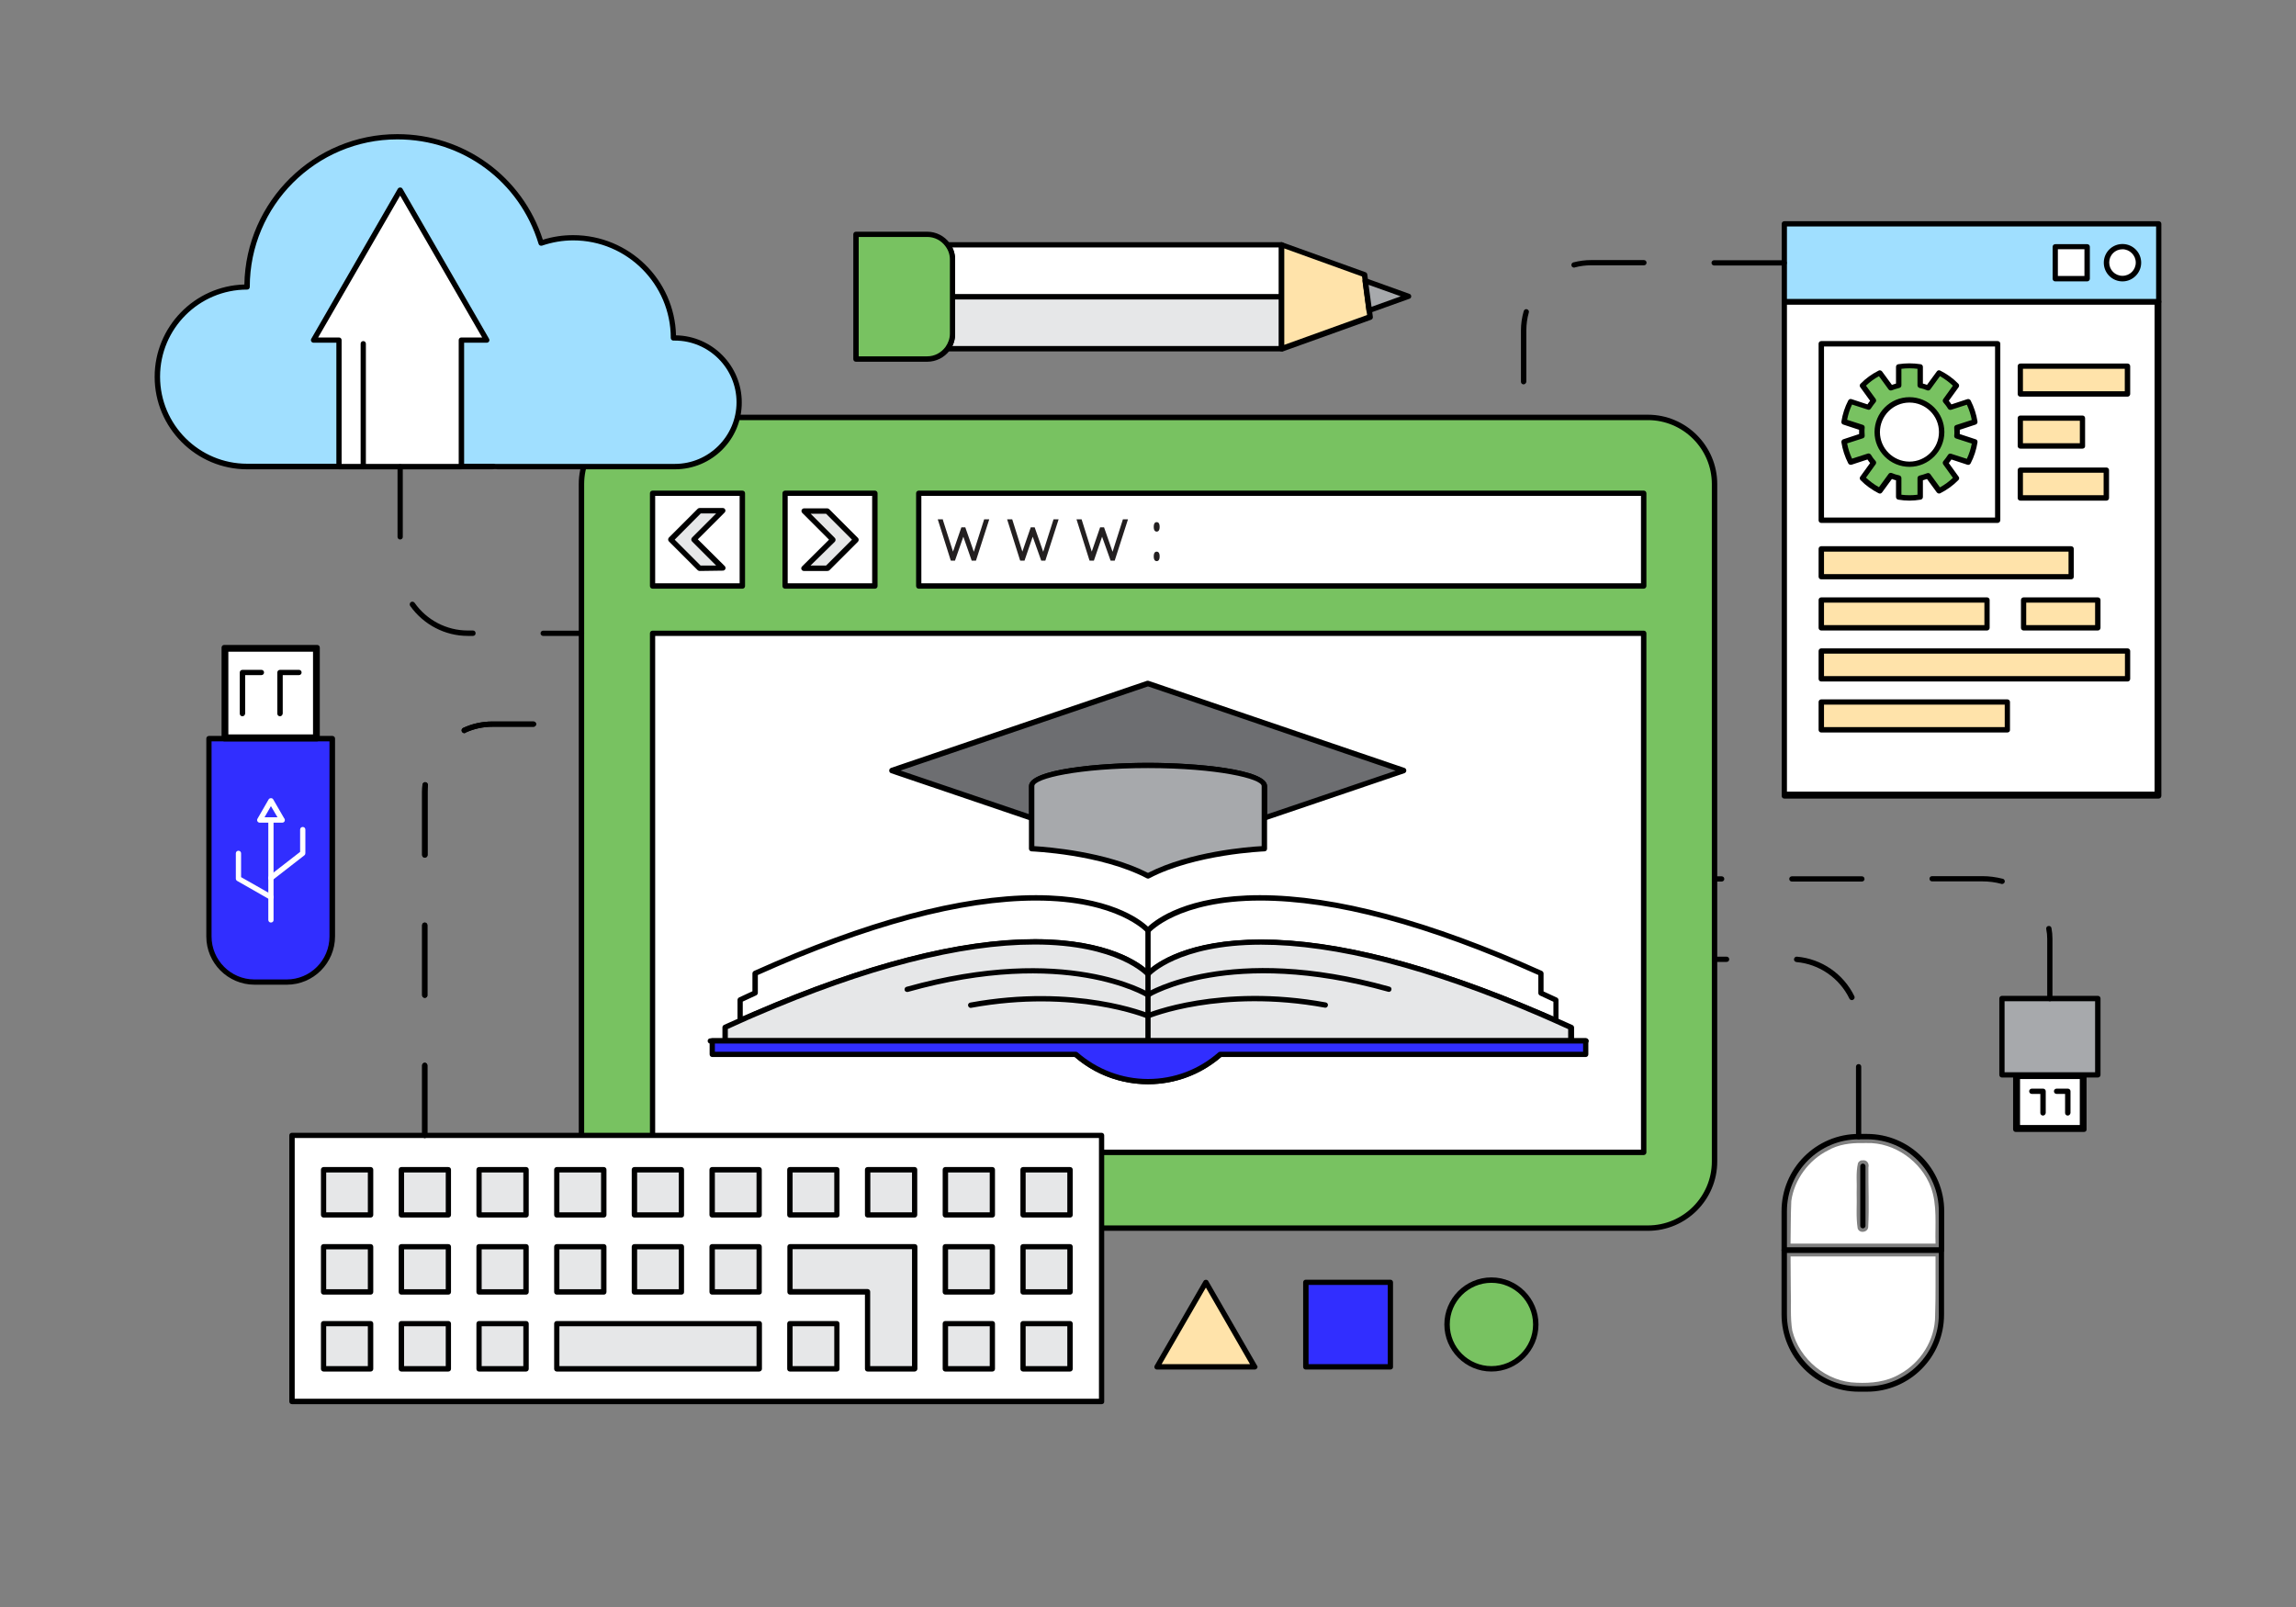 <?xml version="1.0" encoding="UTF-8" standalone="no"?>
<svg
   xmlns:dc="http://purl.org/dc/elements/1.1/"
   xmlns:cc="http://creativecommons.org/ns#"
   xmlns:rdf="http://www.w3.org/1999/02/22-rdf-syntax-ns#"
   xmlns:svg="http://www.w3.org/2000/svg"
   xmlns="http://www.w3.org/2000/svg"
   xmlns:sodipodi="http://sodipodi.sourceforge.net/DTD/sodipodi-0.dtd"
   xmlns:inkscape="http://www.inkscape.org/namespaces/inkscape"
   version="1.1"
   id="Layer_1"
   x="0px"
   y="0px"
   width="1400px"
   height="980px"
   viewBox="0 0 1400 980"
   enable-background="new 0 0 1400 980"
   xml:space="preserve"
   sodipodi:docname="innovation.svg"
   inkscape:version="1.0.1 (0767f8302a, 2020-10-17)"><rect x="0" y="0" width="1400" height="980" fill="#808080" stroke="none"/><defs
   id="defs1943">
	
	
	
	
	
	
	
	
	
	
	
	
	
	
	
	
	
	
	
	
	
	
	
	
	
	
	
	
	
	
	
	
	
	
	
	
	
	
	
	
	
	
	
	
	
	
	
	
	
	
	
	
	
	
	
	
	
	
	
	
	
	
	
	
	
	
	
	
	
	
	
	

		
		
	
		
		
		
		
		
	
			
			
		
		
		
	
		
		
	
		
		
	
		
		
	
		
		
	
		
		
	
		
		
	
			
			
		
		
	
		
		
		
		
	
			
		
		
		
	
			
		</defs><sodipodi:namedview
   pagecolor="#ffffff"
   bordercolor="#666666"
   borderopacity="1"
   objecttolerance="10"
   gridtolerance="10"
   guidetolerance="10"
   inkscape:pageopacity="0"
   inkscape:pageshadow="2"
   inkscape:window-width="1200"
   inkscape:window-height="1788"
   id="namedview1941"
   showgrid="false"
   inkscape:zoom="2.2249041"
   inkscape:cx="1118.2721"
   inkscape:cy="597.79581"
   inkscape:window-x="0"
   inkscape:window-y="27"
   inkscape:window-maximized="1"
   inkscape:current-layer="Layer_1"
   inkscape:document-rotation="0" />
<rect
   style="fill:#ffffff;fill-opacity:1;stroke:#000000;stroke-width:1.867"
   id="rect1201"
   width="226.8"
   height="299.7"
   x="1087.9"
   y="184" /><rect
   style="fill:#ffffff;fill-opacity:1;stroke:#000000;stroke-width:1.867"
   id="rect1199"
   width="38.3"
   height="29.9"
   x="1230.8"
   y="657.1" /><rect
   style="fill:#ffffff;fill-opacity:1;stroke:#000000;stroke-width:1.867"
   id="rect1187"
   width="53.5"
   height="52.3"
   x="138.3"
   y="396.5" /><path
   fill="#ffa99a"
   d="m 1045.4,708.3 c 0,22.4 -18.2,40.6 -40.6,40.6 H 395.2 c -22.4,0 -40.6,-18.2 -40.6,-40.6 V 295.2 c 0,-22.4 18.2,-40.6 40.6,-40.6 h 609.6 c 22.4,0 40.6,18.2 40.6,40.6 z"
   id="path1414"
   style="fill:#78c261;fill-opacity:1" /><path
   d="M 1004.8,750.6 H 395.2 c -23.3,0 -42.3,-19 -42.3,-42.3 V 295.2 c 0,-23.3 19,-42.3 42.3,-42.3 h 609.6 c 23.3,0 42.3,19 42.3,42.3 v 413.1 c 0,23.4 -19,42.3 -42.3,42.3 z M 395.2,256.2 c -21.5,0 -39,17.5 -39,39 v 413.1 c 0,21.5 17.5,39 39,39 h 609.6 c 21.5,0 39,-17.5 39,-39 V 295.2 c 0,-21.5 -17.5,-39 -39,-39 z"
   id="path1416" /><g
   id="g1424">
		<rect
   x="560.2"
   y="300.8"
   fill="#ffffff"
   width="442.1"
   height="56.6"
   id="rect1420" />
		<path
   d="m 1002.2,359 h -442 c -0.9,0 -1.6,-0.7 -1.6,-1.6 v -56.6 c 0,-0.9 0.7,-1.6 1.6,-1.6 h 442.1 c 0.9,0 1.6,0.7 1.6,1.6 v 56.6 c 0,0.9 -0.8,1.6 -1.7,1.6 z m -440.4,-3.3 h 438.8 V 302.4 H 561.8 Z"
   id="path1422" />
	</g><g
   id="g1436">
		<polygon
   fill="#231f20"
   points="586.2,321.6 581.1,336.4 575,317.3 574.9,316.7 571.8,316.7 579.6,341.4 579.8,341.9 582.3,341.9 587.4,327.3 592.5,341.9 595.1,341.9 603.2,316.7 600.1,316.7 593.8,336.5 588.6,321.6 "
   id="polygon1426" />
		<polygon
   fill="#231f20"
   points="628.5,321.6 623.4,336.4 617.4,317.3 617.2,316.7 614.1,316.7 621.9,341.4 622.1,341.9 624.7,341.9 629.7,327.3 634.9,341.9 637.4,341.9 645.5,316.7 642.4,316.7 636.1,336.5 630.9,321.6 "
   id="polygon1428" />
		<polygon
   fill="#231f20"
   points="670.8,321.6 665.7,336.4 659.7,317.3 659.5,316.7 656.4,316.7 664.2,341.4 664.4,341.9 667,341.9 672,327.3 677.2,341.9 679.7,341.9 687.8,316.7 684.7,316.7 678.4,336.5 673.2,321.6 "
   id="polygon1430" />
		<path
   fill="#231f20"
   d="m 705.3,336.4 c -0.8,0 -1.8,0.5 -1.8,2.9 0,2.4 1,2.9 1.8,2.9 0.8,0 1.8,-0.5 1.8,-2.9 0,-2.4 -1,-2.9 -1.8,-2.9 z"
   id="path1432" />
		<path
   fill="#231f20"
   d="m 705.3,324.2 c 0.8,0 1.8,-0.5 1.8,-2.9 0,-2.4 -1,-2.9 -1.8,-2.9 -0.8,0 -1.8,0.5 -1.8,2.9 0,2.4 1,2.9 1.8,2.9 z"
   id="path1434" />
	</g><g
   id="g1442">
		<rect
   x="397.9"
   y="386.2"
   fill="#ffffff"
   width="604.4"
   height="316.6"
   id="rect1438" />
		<path
   d="M 1002.2,704.4 H 397.9 c -0.9,0 -1.6,-0.7 -1.6,-1.6 V 386.2 c 0,-0.9 0.7,-1.6 1.6,-1.6 h 604.4 c 0.9,0 1.6,0.7 1.6,1.6 v 316.6 c 0,0.9 -0.8,1.6 -1.7,1.6 z m -602.7,-3.3 h 601.1 V 387.8 H 399.5 Z"
   id="path1440" />
	</g><g
   id="g1448">
		<rect
   x="178"
   y="692.4"
   fill="#ffffff"
   width="493.7"
   height="162.3"
   id="rect1444" />
		<path
   d="M 671.7,856.3 H 178 c -0.9,0 -1.6,-0.7 -1.6,-1.6 V 692.4 c 0,-0.9 0.7,-1.6 1.6,-1.6 h 493.7 c 0.9,0 1.6,0.7 1.6,1.6 v 162.3 c 0.1,0.9 -0.6,1.6 -1.6,1.6 z M 179.7,853 H 670.1 V 694 H 179.7 Z"
   id="path1446" />
	</g><g
   id="g1454">
		<rect
   x="197.3"
   y="713.3"
   fill="#e6e7e8"
   width="28.7"
   height="27.6"
   id="rect1450" />
		<path
   d="m 226,742.5 h -28.7 c -0.9,0 -1.6,-0.7 -1.6,-1.6 v -27.6 c 0,-0.9 0.7,-1.6 1.6,-1.6 H 226 c 0.9,0 1.6,0.7 1.6,1.6 v 27.6 c 0,0.9 -0.7,1.6 -1.6,1.6 z m -27.1,-3.2 h 25.4 V 715 h -25.4 z"
   id="path1452" />
	</g><g
   id="g1460">
		<rect
   x="244.7"
   y="713.3"
   fill="#e6e7e8"
   width="28.7"
   height="27.6"
   id="rect1456" />
		<path
   d="m 273.4,742.5 h -28.7 c -0.9,0 -1.6,-0.7 -1.6,-1.6 v -27.6 c 0,-0.9 0.7,-1.6 1.6,-1.6 h 28.7 c 0.9,0 1.6,0.7 1.6,1.6 v 27.6 c 0,0.9 -0.7,1.6 -1.6,1.6 z m -27,-3.2 h 25.4 V 715 h -25.4 z"
   id="path1458" />
	</g><g
   id="g1466">
		<rect
   x="292.1"
   y="713.3"
   fill="#e6e7e8"
   width="28.7"
   height="27.6"
   id="rect1462" />
		<path
   d="m 320.8,742.5 h -28.7 c -0.9,0 -1.6,-0.7 -1.6,-1.6 v -27.6 c 0,-0.9 0.7,-1.6 1.6,-1.6 h 28.7 c 0.9,0 1.6,0.7 1.6,1.6 v 27.6 c 0,0.9 -0.7,1.6 -1.6,1.6 z m -27.1,-3.2 h 25.4 V 715 h -25.4 z"
   id="path1464" />
	</g><g
   id="g1472">
		<rect
   x="339.5"
   y="713.3"
   fill="#e6e7e8"
   width="28.7"
   height="27.6"
   id="rect1468" />
		<path
   d="m 368.2,742.5 h -28.7 c -0.9,0 -1.6,-0.7 -1.6,-1.6 v -27.6 c 0,-0.9 0.7,-1.6 1.6,-1.6 h 28.7 c 0.9,0 1.6,0.7 1.6,1.6 v 27.6 c 0,0.9 -0.7,1.6 -1.6,1.6 z m -27.1,-3.2 h 25.4 V 715 h -25.4 z"
   id="path1470" />
	</g><g
   id="g1478">
		<rect
   x="386.9"
   y="713.3"
   fill="#e6e7e8"
   width="28.7"
   height="27.6"
   id="rect1474" />
		<path
   d="m 415.5,742.5 h -28.7 c -0.9,0 -1.6,-0.7 -1.6,-1.6 v -27.6 c 0,-0.9 0.7,-1.6 1.6,-1.6 h 28.7 c 0.9,0 1.6,0.7 1.6,1.6 v 27.6 c 0.1,0.9 -0.7,1.6 -1.6,1.6 z m -27,-3.2 h 25.4 V 715 h -25.4 z"
   id="path1476" />
	</g><g
   id="g1484">
		<rect
   x="434.3"
   y="713.3"
   fill="#e6e7e8"
   width="28.7"
   height="27.6"
   id="rect1480" />
		<path
   d="m 462.9,742.5 h -28.7 c -0.9,0 -1.6,-0.7 -1.6,-1.6 v -27.6 c 0,-0.9 0.7,-1.6 1.6,-1.6 h 28.7 c 0.9,0 1.6,0.7 1.6,1.6 v 27.6 c 0.1,0.9 -0.7,1.6 -1.6,1.6 z m -27,-3.2 h 25.4 V 715 h -25.4 z"
   id="path1482" />
	</g><g
   id="g1490">
		<rect
   x="481.6"
   y="713.3"
   fill="#e6e7e8"
   width="28.7"
   height="27.6"
   id="rect1486" />
		<path
   d="m 510.3,742.5 h -28.7 c -0.9,0 -1.6,-0.7 -1.6,-1.6 v -27.6 c 0,-0.9 0.7,-1.6 1.6,-1.6 h 28.7 c 0.9,0 1.6,0.7 1.6,1.6 v 27.6 c 0.1,0.9 -0.7,1.6 -1.6,1.6 z m -27,-3.2 h 25.4 V 715 h -25.4 z"
   id="path1488" />
	</g><g
   id="g1496">
		<rect
   x="529"
   y="713.3"
   fill="#e6e7e8"
   width="28.7"
   height="27.6"
   id="rect1492" />
		<path
   d="M 557.7,742.5 H 529 c -0.9,0 -1.6,-0.7 -1.6,-1.6 v -27.6 c 0,-0.9 0.7,-1.6 1.6,-1.6 h 28.7 c 0.9,0 1.6,0.7 1.6,1.6 v 27.6 c 0,0.9 -0.7,1.6 -1.6,1.6 z m -27,-3.2 h 25.4 V 715 h -25.4 z"
   id="path1494" />
	</g><g
   id="g1502">
		<rect
   x="576.4"
   y="713.3"
   fill="#e6e7e8"
   width="28.7"
   height="27.6"
   id="rect1498" />
		<path
   d="m 605.1,742.5 h -28.7 c -0.9,0 -1.6,-0.7 -1.6,-1.6 v -27.6 c 0,-0.9 0.7,-1.6 1.6,-1.6 h 28.7 c 0.9,0 1.6,0.7 1.6,1.6 v 27.6 c 0,0.9 -0.7,1.6 -1.6,1.6 z m -27,-3.2 h 25.4 V 715 h -25.4 z"
   id="path1500" />
	</g><g
   id="g1508">
		<rect
   x="623.8"
   y="713.3"
   fill="#e6e7e8"
   width="28.7"
   height="27.6"
   id="rect1504" />
		<path
   d="m 652.5,742.5 h -28.7 c -0.9,0 -1.6,-0.7 -1.6,-1.6 v -27.6 c 0,-0.9 0.7,-1.6 1.6,-1.6 h 28.7 c 0.9,0 1.6,0.7 1.6,1.6 v 27.6 c 0,0.9 -0.7,1.6 -1.6,1.6 z m -27.1,-3.2 h 25.4 V 715 h -25.4 z"
   id="path1506" />
	</g><g
   id="g1514">
		<rect
   x="197.3"
   y="760.2"
   fill="#e6e7e8"
   width="28.7"
   height="27.6"
   id="rect1510" />
		<path
   d="m 226,789.5 h -28.7 c -0.9,0 -1.6,-0.7 -1.6,-1.6 v -27.6 c 0,-0.9 0.7,-1.6 1.6,-1.6 H 226 c 0.9,0 1.6,0.7 1.6,1.6 v 27.6 c 0,0.9 -0.7,1.6 -1.6,1.6 z m -27.1,-3.3 h 25.4 v -24.3 h -25.4 z"
   id="path1512" />
	</g><g
   id="g1520">
		<rect
   x="244.7"
   y="760.2"
   fill="#e6e7e8"
   width="28.7"
   height="27.6"
   id="rect1516" />
		<path
   d="m 273.4,789.5 h -28.7 c -0.9,0 -1.6,-0.7 -1.6,-1.6 v -27.6 c 0,-0.9 0.7,-1.6 1.6,-1.6 h 28.7 c 0.9,0 1.6,0.7 1.6,1.6 v 27.6 c 0,0.9 -0.7,1.6 -1.6,1.6 z m -27,-3.3 h 25.4 v -24.3 h -25.4 z"
   id="path1518" />
	</g><g
   id="g1526">
		<rect
   x="292.1"
   y="760.2"
   fill="#e6e7e8"
   width="28.7"
   height="27.6"
   id="rect1522" />
		<path
   d="m 320.8,789.5 h -28.7 c -0.9,0 -1.6,-0.7 -1.6,-1.6 v -27.6 c 0,-0.9 0.7,-1.6 1.6,-1.6 h 28.7 c 0.9,0 1.6,0.7 1.6,1.6 v 27.6 c 0,0.9 -0.7,1.6 -1.6,1.6 z m -27.1,-3.3 h 25.4 v -24.3 h -25.4 z"
   id="path1524" />
	</g><g
   id="g1532">
		<rect
   x="339.5"
   y="760.2"
   fill="#e6e7e8"
   width="28.7"
   height="27.6"
   id="rect1528" />
		<path
   d="m 368.2,789.5 h -28.7 c -0.9,0 -1.6,-0.7 -1.6,-1.6 v -27.6 c 0,-0.9 0.7,-1.6 1.6,-1.6 h 28.7 c 0.9,0 1.6,0.7 1.6,1.6 v 27.6 c 0,0.9 -0.7,1.6 -1.6,1.6 z m -27.1,-3.3 h 25.4 v -24.3 h -25.4 z"
   id="path1530" />
	</g><g
   id="g1538">
		<rect
   x="386.9"
   y="760.2"
   fill="#e6e7e8"
   width="28.7"
   height="27.6"
   id="rect1534" />
		<path
   d="m 415.5,789.5 h -28.7 c -0.9,0 -1.6,-0.7 -1.6,-1.6 v -27.6 c 0,-0.9 0.7,-1.6 1.6,-1.6 h 28.7 c 0.9,0 1.6,0.7 1.6,1.6 v 27.6 c 0.1,0.9 -0.7,1.6 -1.6,1.6 z m -27,-3.3 h 25.4 v -24.3 h -25.4 z"
   id="path1536" />
	</g><g
   id="g1544">
		<rect
   x="434.3"
   y="760.2"
   fill="#e6e7e8"
   width="28.7"
   height="27.6"
   id="rect1540" />
		<path
   d="m 462.9,789.5 h -28.7 c -0.9,0 -1.6,-0.7 -1.6,-1.6 v -27.6 c 0,-0.9 0.7,-1.6 1.6,-1.6 h 28.7 c 0.9,0 1.6,0.7 1.6,1.6 v 27.6 c 0.1,0.9 -0.7,1.6 -1.6,1.6 z m -27,-3.3 h 25.4 v -24.3 h -25.4 z"
   id="path1542" />
	</g><g
   id="g1550">
		<rect
   x="576.4"
   y="760.2"
   fill="#e6e7e8"
   width="28.7"
   height="27.6"
   id="rect1546" />
		<path
   d="m 605.1,789.5 h -28.7 c -0.9,0 -1.6,-0.7 -1.6,-1.6 v -27.6 c 0,-0.9 0.7,-1.6 1.6,-1.6 h 28.7 c 0.9,0 1.6,0.7 1.6,1.6 v 27.6 c 0,0.9 -0.7,1.6 -1.6,1.6 z m -27,-3.3 h 25.4 v -24.3 h -25.4 z"
   id="path1548" />
	</g><g
   id="g1556">
		<rect
   x="623.8"
   y="760.2"
   fill="#e6e7e8"
   width="28.7"
   height="27.6"
   id="rect1552" />
		<path
   d="m 652.5,789.5 h -28.7 c -0.9,0 -1.6,-0.7 -1.6,-1.6 v -27.6 c 0,-0.9 0.7,-1.6 1.6,-1.6 h 28.7 c 0.9,0 1.6,0.7 1.6,1.6 v 27.6 c 0,0.9 -0.7,1.6 -1.6,1.6 z m -27.1,-3.3 h 25.4 v -24.3 h -25.4 z"
   id="path1554" />
	</g><g
   id="g1562">
		<rect
   x="197.3"
   y="807.2"
   fill="#e6e7e8"
   width="28.7"
   height="27.6"
   id="rect1558" />
		<path
   d="m 226,836.4 h -28.7 c -0.9,0 -1.6,-0.7 -1.6,-1.6 v -27.6 c 0,-0.9 0.7,-1.6 1.6,-1.6 H 226 c 0.9,0 1.6,0.7 1.6,1.6 v 27.6 c 0,0.9 -0.7,1.6 -1.6,1.6 z m -27.1,-3.3 h 25.4 v -24.3 h -25.4 z"
   id="path1560" />
	</g><g
   id="g1568">
		<rect
   x="244.7"
   y="807.2"
   fill="#e6e7e8"
   width="28.7"
   height="27.6"
   id="rect1564" />
		<path
   d="m 273.4,836.4 h -28.7 c -0.9,0 -1.6,-0.7 -1.6,-1.6 v -27.6 c 0,-0.9 0.7,-1.6 1.6,-1.6 h 28.7 c 0.9,0 1.6,0.7 1.6,1.6 v 27.6 c 0,0.9 -0.7,1.6 -1.6,1.6 z m -27,-3.3 h 25.4 v -24.3 h -25.4 z"
   id="path1566" />
	</g><g
   id="g1574">
		<rect
   x="292.1"
   y="807.2"
   fill="#e6e7e8"
   width="28.7"
   height="27.6"
   id="rect1570" />
		<path
   d="m 320.8,836.4 h -28.7 c -0.9,0 -1.6,-0.7 -1.6,-1.6 v -27.6 c 0,-0.9 0.7,-1.6 1.6,-1.6 h 28.7 c 0.9,0 1.6,0.7 1.6,1.6 v 27.6 c 0,0.9 -0.7,1.6 -1.6,1.6 z m -27.1,-3.3 h 25.4 v -24.3 h -25.4 z"
   id="path1572" />
	</g><g
   id="g1580">
		<rect
   x="339.5"
   y="807.2"
   fill="#e6e7e8"
   width="123.5"
   height="27.6"
   id="rect1576" />
		<path
   d="M 462.9,836.4 H 339.5 c -0.9,0 -1.6,-0.7 -1.6,-1.6 v -27.6 c 0,-0.9 0.7,-1.6 1.6,-1.6 H 463 c 0.9,0 1.6,0.7 1.6,1.6 v 27.6 c 0,0.9 -0.8,1.6 -1.7,1.6 z M 341.1,833.1 H 461.3 V 808.8 H 341.1 Z"
   id="path1578" />
	</g><g
   id="g1586">
		<rect
   x="481.6"
   y="807.2"
   fill="#e6e7e8"
   width="28.7"
   height="27.6"
   id="rect1582" />
		<path
   d="m 510.3,836.4 h -28.7 c -0.9,0 -1.6,-0.7 -1.6,-1.6 v -27.6 c 0,-0.9 0.7,-1.6 1.6,-1.6 h 28.7 c 0.9,0 1.6,0.7 1.6,1.6 v 27.6 c 0.1,0.9 -0.7,1.6 -1.6,1.6 z m -27,-3.3 h 25.4 v -24.3 h -25.4 z"
   id="path1584" />
	</g><g
   id="g1592">
		<polygon
   fill="#e6e7e8"
   points="481.6,760.2 481.6,787.8 529,787.8 529,834.8 557.7,834.8 557.7,787.8 557.7,776.2 557.7,760.2 534.8,760.2 529,760.2 "
   id="polygon1588" />
		<path
   d="M 557.7,836.4 H 529 c -0.9,0 -1.6,-0.7 -1.6,-1.6 v -45.3 h -45.7 c -0.9,0 -1.6,-0.7 -1.6,-1.6 v -27.6 c 0,-0.9 0.7,-1.6 1.6,-1.6 h 76.1 c 0.9,0 1.6,0.7 1.6,1.6 v 74.5 c -0.1,0.9 -0.8,1.6 -1.7,1.6 z m -27,-3.3 h 25.4 v -71.3 h -72.8 v 24.3 H 529 c 0.9,0 1.6,0.7 1.6,1.6 v 45.4 z"
   id="path1590" />
	</g><g
   id="g1598">
		<rect
   x="576.4"
   y="807.2"
   fill="#e6e7e8"
   width="28.7"
   height="27.6"
   id="rect1594" />
		<path
   d="m 605.1,836.4 h -28.7 c -0.9,0 -1.6,-0.7 -1.6,-1.6 v -27.6 c 0,-0.9 0.7,-1.6 1.6,-1.6 h 28.7 c 0.9,0 1.6,0.7 1.6,1.6 v 27.6 c 0,0.9 -0.7,1.6 -1.6,1.6 z m -27,-3.3 h 25.4 v -24.3 h -25.4 z"
   id="path1596" />
	</g><g
   id="g1604">
		<rect
   x="623.8"
   y="807.2"
   fill="#e6e7e8"
   width="28.7"
   height="27.6"
   id="rect1600" />
		<path
   d="m 652.5,836.4 h -28.7 c -0.9,0 -1.6,-0.7 -1.6,-1.6 v -27.6 c 0,-0.9 0.7,-1.6 1.6,-1.6 h 28.7 c 0.9,0 1.6,0.7 1.6,1.6 v 27.6 c 0,0.9 -0.7,1.6 -1.6,1.6 z m -27.1,-3.3 h 25.4 v -24.3 h -25.4 z"
   id="path1602" />
	</g><g
   id="g1620">
			<path
   d="m 1183.8,764 h -95.9 c -0.9,0 -1.6,-0.7 -1.6,-1.6 v -23.8 c 0,-26 21.1,-47.1 47.1,-47.1 h 5 c 26,0 47.1,21.1 47.1,47.1 v 23.8 c 0,0.9 -0.8,1.6 -1.7,1.6 z m -94.2,-3.2 h 92.6 v -22.2 c 0,-24.1 -19.6,-43.8 -43.8,-43.8 h -5 c -24.1,0 -43.8,19.6 -43.8,43.8 z"
   id="path1618" />
		</g><path
   d="m 1138.4,848.7 h -5 c -26,0 -47.1,-21.1 -47.1,-47.1 v -39.3 c 0,-0.9 0.7,-1.6 1.6,-1.6 h 95.9 c 0.9,0 1.6,0.7 1.6,1.6 v 39.3 c 0.1,26 -21,47.1 -47,47.1 z M 1089.6,764 v 37.6 c 0,24.1 19.6,43.8 43.8,43.8 h 5 c 24.1,0 43.8,-19.6 43.8,-43.8 V 764 Z"
   id="path1622" /><path
   fill="#ffffff"
   d="M 259,692.4 V 482.9 c 0,-22.7 18.5,-41.2 41.2,-41.2 h 53.6"
   id="path1606"
   style="fill:none" /><path
   d="m 259,694 c -0.9,0 -1.6,-0.7 -1.6,-1.6 v -42.7 c 0,-0.9 0.7,-1.6 1.6,-1.6 0.9,0 1.6,0.7 1.6,1.6 v 42.7 c 0.1,0.9 -0.6,1.6 -1.6,1.6 z m 0,-85.5 c -0.9,0 -1.6,-0.7 -1.6,-1.6 v -42.7 c 0,-0.9 0.7,-1.6 1.6,-1.6 0.9,0 1.6,0.7 1.6,1.6 v 42.7 c 0.1,0.9 -0.6,1.6 -1.6,1.6 z m 0,-85.5 c -0.9,0 -1.6,-0.7 -1.6,-1.6 v -38.5 c 0,-1.5 0.1,-3 0.2,-4.4 0.1,-0.9 0.9,-1.6 1.8,-1.5 0.9,0.1 1.6,0.9 1.5,1.8 -0.1,1.3 -0.2,2.7 -0.2,4.1 v 38.5 c 0,0.9 -0.7,1.6 -1.7,1.6 z m 24.1,-75.9 c -0.6,0 -1.2,-0.4 -1.5,-1 -0.4,-0.8 0,-1.8 0.8,-2.2 5.6,-2.6 11.6,-3.9 17.9,-3.9 h 25 c 0.9,0 1.6,0.7 1.6,1.6 0,0.9 -0.7,1.6 -1.6,1.6 h -25 c -5.7,0 -11.3,1.2 -16.5,3.6 -0.2,0.3 -0.5,0.3 -0.7,0.3 z"
   id="path1608" /><g
   id="g1614">
			<path
   d="m 259,694 c -0.9,0 -1.6,-0.7 -1.6,-1.6 v -42.7 c 0,-0.9 0.7,-1.6 1.6,-1.6 0.9,0 1.6,0.7 1.6,1.6 v 42.7 c 0.1,0.9 -0.6,1.6 -1.6,1.6 z m 0,-85.5 c -0.9,0 -1.6,-0.7 -1.6,-1.6 v -42.7 c 0,-0.9 0.7,-1.6 1.6,-1.6 0.9,0 1.6,0.7 1.6,1.6 v 42.7 c 0.1,0.9 -0.6,1.6 -1.6,1.6 z m 0,-85.5 c -0.9,0 -1.6,-0.7 -1.6,-1.6 v -38.5 c 0,-1.5 0.1,-3 0.2,-4.4 0.1,-0.9 0.9,-1.6 1.8,-1.5 0.9,0.1 1.6,0.9 1.5,1.8 -0.1,1.3 -0.2,2.7 -0.2,4.1 v 38.5 c 0,0.9 -0.7,1.6 -1.7,1.6 z m 24.1,-75.9 c -0.6,0 -1.2,-0.4 -1.5,-1 -0.4,-0.8 0,-1.8 0.8,-2.2 5.6,-2.6 11.6,-3.9 17.9,-3.9 h 25 c 0.9,0 1.6,0.7 1.6,1.6 0,0.9 -0.7,1.6 -1.6,1.6 h -25 c -5.7,0 -11.3,1.2 -16.5,3.6 -0.2,0.3 -0.5,0.3 -0.7,0.3 z"
   id="path1612" />
		</g><g
   id="g1630">
		<path
   d="m 1135.9,749.1 c -0.9,0 -1.6,-0.7 -1.6,-1.6 v -36.3 c 0,-0.9 0.7,-1.6 1.6,-1.6 0.9,0 1.6,0.7 1.6,1.6 v 36.3 c 0,0.8 -0.7,1.6 -1.6,1.6 z"
   id="path1628" />
	</g><g
   id="g1634">
		<path
   d="m 1133.3,694.8 c -0.9,0 -1.6,-0.7 -1.6,-1.6 v -42.7 c 0,-0.9 0.7,-1.6 1.6,-1.6 0.9,0 1.6,0.7 1.6,1.6 v 42.7 c 0.1,0.9 -0.6,1.6 -1.6,1.6 z m -4.1,-84.9 c -0.6,0 -1.2,-0.3 -1.5,-0.9 -6.1,-12.6 -18.5,-21.1 -32.3,-22.3 -0.9,-0.1 -1.6,-0.9 -1.5,-1.8 0.1,-0.9 0.9,-1.6 1.8,-1.5 15,1.3 28.4,10.5 35,24.1 0.4,0.8 0.1,1.8 -0.8,2.2 -0.2,0.2 -0.4,0.2 -0.7,0.2 z m -76.4,-23.3 h -7.4 c -0.9,0 -1.6,-0.7 -1.6,-1.6 0,-0.9 0.7,-1.6 1.6,-1.6 h 7.4 c 0.9,0 1.6,0.7 1.6,1.6 0,0.9 -0.6,1.6 -1.6,1.6 z"
   id="path1632" />
	</g><g
   id="g1640">
		<polygon
   fill="#ffe3aa"
   points="765,833.5 705.4,833.5 735.2,781.9 "
   id="polygon1636" />
		<path
   d="m 765.1,835.2 c 0,0 -0.1,0 0,0 h -59.6 c -0.6,0 -1.1,-0.3 -1.4,-0.8 -0.3,-0.5 -0.3,-1.1 0,-1.6 l 29.8,-51.6 c 0.6,-1 2.3,-1 2.8,0 l 29.6,51.3 c 0.3,0.3 0.5,0.7 0.5,1.2 -0.1,0.7 -0.8,1.5 -1.7,1.5 z m -56.8,-3.3 h 53.9 l -26.9,-46.7 z"
   id="path1638" />
	</g><rect
   x="796.2"
   y="781.9"
   fill="#4d7c9a"
   width="51.6"
   height="51.6"
   id="rect1642"
   style="fill:#312eff;fill-opacity:1" /><path
   d="m 847.8,835.2 h -51.6 c -0.9,0 -1.6,-0.7 -1.6,-1.6 V 782 c 0,-0.9 0.7,-1.6 1.6,-1.6 h 51.6 c 0.9,0 1.6,0.7 1.6,1.6 v 51.6 c 0.1,0.8 -0.7,1.6 -1.6,1.6 z m -49.9,-3.3 h 48.3 v -48.3 h -48.3 z"
   id="path1644" /><path
   fill="#ffa99a"
   d="m 936.4,807.7 c 0,14.9 -12.1,27 -27,27 -14.9,0 -27,-12.1 -27,-27 0,-14.9 12.1,-27 27,-27 14.9,0 27,12.1 27,27 z"
   id="path1648"
   style="fill:#78c261;fill-opacity:1" /><path
   d="m 909.4,836.4 c -15.8,0 -28.7,-12.9 -28.7,-28.7 0,-15.8 12.9,-28.7 28.7,-28.7 15.8,0 28.7,12.9 28.7,28.7 0,15.8 -12.9,28.7 -28.7,28.7 z m 0,-54.1 c -14,0 -25.4,11.4 -25.4,25.4 0,14 11.4,25.4 25.4,25.4 14,0 25.4,-11.4 25.4,-25.4 0,-14 -11.4,-25.4 -25.4,-25.4 z"
   id="path1650" /><g
   id="g1664">
		<g
   id="g1658">
			<rect
   x="1087.9"
   y="136.4"
   fill="#a0dfff"
   width="228.3"
   height="47.6"
   id="rect1654" />
			<path
   d="M 1316.3,185.7 H 1088 c -0.9,0 -1.6,-0.7 -1.6,-1.6 v -47.6 c 0,-0.9 0.7,-1.6 1.6,-1.6 h 228.3 c 0.9,0 1.6,0.7 1.6,1.6 V 184 c 0,0.9 -0.7,1.7 -1.6,1.7 z m -226.7,-3.3 h 225.1 v -44.3 h -225.1 z"
   id="path1656" />
		</g>
		<g
   id="g1662">
			<path
   d="M 1316.3,487 H 1088 c -0.9,0 -1.6,-0.7 -1.6,-1.6 V 184 c 0,-0.9 0.7,-1.6 1.6,-1.6 h 228.3 c 0.9,0 1.6,0.7 1.6,1.6 v 301.3 c 0,0.9 -0.7,1.7 -1.6,1.7 z m -226.7,-3.3 h 225.1 v -298 h -225.1 z"
   id="path1660" />
		</g>
	</g><g
   id="g1670">
		<rect
   x="1253.1"
   y="150.4"
   fill="#ffffff"
   width="19.5"
   height="19.5"
   id="rect1666" />
		<path
   d="m 1272.7,171.6 h -19.5 c -0.9,0 -1.6,-0.7 -1.6,-1.6 v -19.5 c 0,-0.9 0.7,-1.6 1.6,-1.6 h 19.5 c 0.9,0 1.6,0.7 1.6,1.6 V 170 c 0,0.8 -0.7,1.6 -1.6,1.6 z m -17.9,-3.3 H 1271 V 152 h -16.2 z"
   id="path1668" />
	</g><g
   id="g1676">
		<path
   fill="#ffffff"
   d="m 1303.9,160.2 c 0,5.4 -4.4,9.8 -9.8,9.8 -5.4,0 -9.8,-4.4 -9.8,-9.8 0,-5.4 4.4,-9.8 9.8,-9.8 5.4,0 9.8,4.4 9.8,9.8 z"
   id="path1672" />
		<path
   d="m 1294.2,171.6 c -6.3,0 -11.4,-5.1 -11.4,-11.4 0,-6.3 5.1,-11.4 11.4,-11.4 6.3,0 11.4,5.1 11.4,11.4 0,6.2 -5.1,11.4 -11.4,11.4 z m 0,-19.6 c -4.5,0 -8.1,3.6 -8.1,8.1 0,4.5 3.6,8.1 8.1,8.1 4.5,0 8.1,-3.6 8.1,-8.1 0,-4.4 -3.7,-8.1 -8.1,-8.1 z"
   id="path1674" />
	</g><g
   id="g1680">
		<path
   d="m 929,234.4 c -0.9,0 -1.6,-0.7 -1.6,-1.6 v -31.3 c 0,-4 0.6,-8 1.7,-11.8 0.3,-0.9 1.2,-1.4 2,-1.1 0.9,0.3 1.4,1.2 1.1,2 -1,3.5 -1.5,7.2 -1.5,10.9 v 31.3 c -0.1,0.8 -0.8,1.6 -1.7,1.6 z m 30.8,-71.2 c -0.7,0 -1.4,-0.5 -1.6,-1.2 -0.2,-0.9 0.3,-1.8 1.2,-2 3.5,-0.9 7.1,-1.4 10.8,-1.4 h 32.2 c 0.9,0 1.6,0.7 1.6,1.6 0,0.9 -0.7,1.6 -1.6,1.6 h -32.2 c -3.4,0 -6.7,0.4 -10,1.3 -0.1,0.1 -0.3,0.1 -0.4,0.1 z m 128.1,-1.3 h -42.7 c -0.9,0 -1.6,-0.7 -1.6,-1.6 0,-0.9 0.7,-1.6 1.6,-1.6 h 42.7 c 0.9,0 1.6,0.7 1.6,1.6 0.1,0.8 -0.7,1.6 -1.6,1.6 z"
   id="path1678" />
	</g><path
   fill="#a0dfff"
   d="m 411.6,206.2 h -0.9 c 0,-33.7 -27.4,-61.1 -61.1,-61.1 -6.8,0 -13.4,1.2 -19.5,3.2 -11.5,-37.5 -46.4,-64.8 -87.6,-64.8 -50.6,0 -91.7,41 -91.7,91.7 -30.2,0 -54.7,24.5 -54.7,54.7 0,30.2 24.5,54.7 54.7,54.7 h 149.6 c 0.6,0 1.2,-0.1 1.8,-0.1 0.6,0 1.2,0.1 1.8,0.1 h 107.6 c 21.7,0 39.2,-17.6 39.2,-39.2 0,-21.7 -17.6,-39.2 -39.2,-39.2 z"
   id="path1682" /><path
   d="M 411.6,286.2 H 303.9 c -0.4,0 -0.8,0 -1.3,-0.1 h -0.6 -0.6 c -0.4,0 -0.8,0.1 -1.2,0.1 H 150.7 c -31.1,0 -56.4,-25.3 -56.4,-56.4 0,-30.5 24.4,-55.5 54.7,-56.3 0.9,-50.7 42.4,-91.7 93.3,-91.7 40.7,0 76.2,25.8 88.7,64.4 6.1,-1.9 12.3,-2.8 18.5,-2.8 34.1,0 61.9,27.3 62.7,61.1 22.2,0.4 40.1,18.6 40.1,40.9 0.1,22.5 -18.2,40.8 -40.7,40.8 z m -109.5,-3.3 h 0.8 c 0.3,0 0.7,0 1,0 h 107.6 c 20.7,0 37.6,-16.9 37.6,-37.6 0,-20.7 -16.9,-37.6 -37.6,-37.6 h -0.9 c -0.9,0 -1.6,-0.7 -1.6,-1.6 0,-32.8 -26.7,-59.5 -59.5,-59.5 -6.4,0 -12.8,1.1 -19,3.2 -0.4,0.1 -0.9,0.1 -1.3,-0.1 -0.4,-0.2 -0.7,-0.6 -0.8,-1 C 316.8,110.6 282.2,85 242.3,85 c -49.6,0 -90,40.4 -90,90 0,0.9 -0.7,1.6 -1.6,1.6 -29.3,0 -53.1,23.8 -53.1,53.1 0,29.3 23.8,53.1 53.1,53.1 h 149.6 c 0.3,0 0.6,0 0.9,0 0.3,0.1 0.6,0.1 0.9,0.1 z"
   id="path1684" /><g
   id="g1692">
		<polygon
   fill="#ffffff"
   points="206.7,207.4 206.7,284.6 281.3,284.6 281.3,207.4 296.9,207.4 244,115.9 191.2,207.4 "
   id="polygon1688" />
		<path
   d="m 281.3,286.2 h -74.6 c -0.9,0 -1.6,-0.7 -1.6,-1.6 V 209 h -13.9 c -0.6,0 -1.1,-0.3 -1.4,-0.8 -0.3,-0.5 -0.3,-1.1 0,-1.6 l 52.8,-91.5 c 0.6,-1 2.3,-1 2.8,0 l 52.8,91.5 c 0.3,0.5 0.3,1.1 0,1.6 -0.3,0.5 -0.8,0.8 -1.4,0.8 H 283 v 75.5 c 0,1 -0.8,1.7 -1.7,1.7 z m -72.9,-3.3 h 71.3 v -75.5 c 0,-0.9 0.7,-1.6 1.6,-1.6 H 294 l -50,-86.5 -50,86.5 h 12.7 c 0.9,0 1.6,0.7 1.6,1.6 v 75.5 z"
   id="path1690" />
	</g><g
   id="g1696">
		<path
   d="m 221.5,286.2 c -0.9,0 -1.6,-0.7 -1.6,-1.6 v -75 c 0,-0.9 0.7,-1.6 1.6,-1.6 0.9,0 1.6,0.7 1.6,1.6 v 75 c 0,0.9 -0.7,1.6 -1.6,1.6 z"
   id="path1694" />
	</g><g
   id="g1700">
		<path
   d="m 354.6,387.8 h -23.4 c -0.9,0 -1.6,-0.7 -1.6,-1.6 0,-0.9 0.7,-1.6 1.6,-1.6 h 23.4 c 0.9,0 1.6,0.7 1.6,1.6 0,0.9 -0.7,1.6 -1.6,1.6 z m -66.2,0 h -3.2 c -13.9,0 -27,-6.9 -35.1,-18.3 -0.5,-0.7 -0.3,-1.8 0.4,-2.3 0.7,-0.5 1.8,-0.3 2.3,0.4 7.4,10.6 19.6,16.9 32.4,16.9 h 3.2 c 0.9,0 1.6,0.7 1.6,1.6 0.1,1 -0.7,1.7 -1.6,1.7 z M 244,329 c -0.9,0 -1.6,-0.7 -1.6,-1.6 v -42.7 c 0,-0.9 0.7,-1.6 1.6,-1.6 0.9,0 1.6,0.7 1.6,1.6 v 42.7 c 0.1,0.8 -0.7,1.6 -1.6,1.6 z"
   id="path1698" />
	</g><path
   fill="#4d7c9a"
   d="M 127.4,450.4 V 571 c 0,15.3 12.4,27.8 27.8,27.8 h 19.7 c 15.4,0 27.8,-12.4 27.8,-27.8 V 450.4 Z"
   id="path1702"
   style="fill:#312eff;fill-opacity:1" /><path
   d="m 174.9,600.5 h -19.7 c -16.2,0 -29.4,-13.2 -29.4,-29.4 V 450.4 c 0,-0.9 0.7,-1.6 1.6,-1.6 h 75.3 c 0.9,0 1.6,0.7 1.6,1.6 V 571 c 0,16.3 -13.2,29.5 -29.4,29.5 z M 129,452.1 v 119 c 0,14.4 11.7,26.2 26.1,26.2 h 19.7 c 14.4,0 26.1,-11.7 26.1,-26.2 v -119 z"
   id="path1704" /><path
   d="m 193.4,452.1 h -56.7 c -0.9,0 -1.6,-0.7 -1.6,-1.6 v -55.6 c 0,-0.9 0.7,-1.6 1.6,-1.6 h 56.7 c 0.9,0 1.6,0.7 1.6,1.6 v 55.6 c 0,0.8 -0.7,1.6 -1.6,1.6 z m -55.1,-3.3 h 53.5 v -52.3 h -53.5 z"
   id="path1708" /><g
   id="g1714">
		<path
   d="m 147.8,436.8 c -0.9,0 -1.6,-0.7 -1.6,-1.6 v -25.1 c 0,-0.9 0.7,-1.6 1.6,-1.6 h 11.6 c 0.9,0 1.6,0.7 1.6,1.6 0,0.9 -0.7,1.6 -1.6,1.6 h -9.9 v 23.4 c -0.1,1 -0.8,1.7 -1.7,1.7 z"
   id="path1712" />
	</g><g
   id="g1718">
		<path
   d="m 170.7,436.8 c -0.9,0 -1.6,-0.7 -1.6,-1.6 v -25.1 c 0,-0.9 0.7,-1.6 1.6,-1.6 h 11.6 c 0.9,0 1.6,0.7 1.6,1.6 0,0.9 -0.7,1.6 -1.6,1.6 h -9.9 v 23.4 c -0.1,1 -0.8,1.7 -1.7,1.7 z"
   id="path1716" />
	</g><g
   id="g1736">
		<g
   id="g1722">
			<path
   fill="#ffffff"
   d="m 165.2,562.6 c -0.9,0 -1.6,-0.7 -1.6,-1.6 v -60.9 c 0,-0.9 0.7,-1.6 1.6,-1.6 0.9,0 1.6,0.7 1.6,1.6 V 561 c 0.1,0.9 -0.7,1.6 -1.6,1.6 z"
   id="path1720" />
		</g>
		<g
   id="g1726">
			<path
   fill="#ffffff"
   d="m 165.2,548.7 c -0.3,0 -0.6,-0.1 -0.8,-0.2 l -19.8,-11.3 c -0.5,-0.3 -0.8,-0.8 -0.8,-1.4 v -15.4 c 0,-0.9 0.7,-1.6 1.6,-1.6 0.9,0 1.6,0.7 1.6,1.6 v 14.5 l 19,10.8 c 0.8,0.4 1.1,1.5 0.6,2.2 -0.2,0.5 -0.8,0.8 -1.4,0.8 z"
   id="path1724" />
		</g>
		<g
   id="g1730">
			<path
   fill="#ffffff"
   d="m 165.2,537 c -0.5,0 -1,-0.2 -1.3,-0.6 -0.6,-0.7 -0.4,-1.8 0.3,-2.3 L 183,519.5 v -13.6 c 0,-0.9 0.7,-1.6 1.6,-1.6 0.9,0 1.6,0.7 1.6,1.6 v 14.4 c 0,0.5 -0.2,1 -0.6,1.3 l -19.4,15.1 c -0.3,0.1 -0.6,0.3 -1,0.3 z"
   id="path1728" />
		</g>
		<g
   id="g1734">
			<path
   fill="#ffffff"
   d="m 172.1,501.7 c 0,0 0,0 0,0 h -13.7 c -0.6,0 -1.1,-0.3 -1.4,-0.8 -0.3,-0.5 -0.3,-1.1 0,-1.6 l 6.8,-11.8 c 0.6,-1 2.3,-1 2.8,0 l 6.6,11.4 c 0.3,0.3 0.5,0.7 0.5,1.2 0,0.9 -0.7,1.6 -1.6,1.6 z m -10.8,-3.3 h 7.9 l -4,-6.8 z"
   id="path1732" />
		</g>
	</g><path
   d="m 1270.7,690.3 h -41.6 c -0.9,0 -1.6,-0.7 -1.6,-1.6 v -33.2 c 0,-0.9 0.7,-1.6 1.6,-1.6 h 41.6 c 0.9,0 1.6,0.7 1.6,1.6 v 33.2 c 0.1,0.9 -0.6,1.6 -1.6,1.6 z m -39.9,-3.3 h 38.3 v -29.9 h -38.3 z"
   id="path1738" /><g
   id="g1746">
			<rect
   x="1220.7"
   y="608.9"
   fill="#a7a9ac"
   width="58.5"
   height="46.6"
   id="rect1742" />
			<path
   d="m 1279.2,657.1 h -58.5 c -0.9,0 -1.6,-0.7 -1.6,-1.6 v -46.6 c 0,-0.9 0.7,-1.6 1.6,-1.6 h 58.5 c 0.9,0 1.6,0.7 1.6,1.6 v 46.6 c 0,0.9 -0.7,1.6 -1.6,1.6 z m -56.9,-3.2 h 55.2 v -43.3 h -55.2 z"
   id="path1744" />
		</g><g
   id="g1750">
			<path
   d="m 1260.8,680.3 c -0.9,0 -1.6,-0.7 -1.6,-1.6 v -11.6 h -5.2 c -0.9,0 -1.6,-0.7 -1.6,-1.6 0,-0.9 0.7,-1.6 1.6,-1.6 h 6.9 c 0.9,0 1.6,0.7 1.6,1.6 v 13.2 c -0.1,0.9 -0.8,1.6 -1.7,1.6 z"
   id="path1748" />
		</g><g
   id="g1754">
			<path
   d="m 1245.7,680.3 c -0.9,0 -1.6,-0.7 -1.6,-1.6 v -11.6 h -5.2 c -0.9,0 -1.6,-0.7 -1.6,-1.6 0,-0.9 0.7,-1.6 1.6,-1.6 h 6.9 c 0.9,0 1.6,0.7 1.6,1.6 v 13.2 c -0.1,0.9 -0.8,1.6 -1.7,1.6 z"
   id="path1752" />
		</g><g
   id="g1760">
		<path
   d="m 1249.9,610.6 c -0.9,0 -1.6,-0.7 -1.6,-1.6 v -36.5 c 0,-2 -0.2,-4 -0.6,-5.9 -0.2,-0.9 0.4,-1.8 1.3,-1.9 0.9,-0.2 1.8,0.4 1.9,1.3 0.4,2.1 0.6,4.3 0.6,6.5 V 609 c 0.1,0.8 -0.7,1.6 -1.6,1.6 z m -29.2,-71.5 c -0.1,0 -0.3,0 -0.4,-0.1 -3.7,-1 -7.6,-1.5 -11.5,-1.5 h -30.7 c -0.9,0 -1.6,-0.7 -1.6,-1.6 0,-0.9 0.7,-1.6 1.6,-1.6 h 30.7 c 4.2,0 8.4,0.6 12.4,1.6 0.9,0.2 1.4,1.1 1.2,2 -0.3,0.8 -1,1.2 -1.7,1.2 z m -85.4,-1.5 h -42.7 c -0.9,0 -1.6,-0.7 -1.6,-1.6 0,-0.9 0.7,-1.6 1.6,-1.6 h 42.7 c 0.9,0 1.6,0.7 1.6,1.6 0.1,0.8 -0.7,1.6 -1.6,1.6 z m -85.5,0 h -4.4 c -0.9,0 -1.6,-0.7 -1.6,-1.6 0,-0.9 0.7,-1.6 1.6,-1.6 h 4.4 c 0.9,0 1.6,0.7 1.6,1.6 0.1,0.8 -0.7,1.6 -1.6,1.6 z"
   id="path1758" />
	</g><g
   id="g1766">
			<path
   fill="#e6e7e8"
   d="m 580.7,180.9 v 22.7 c 0,3.4 -1.1,6.5 -3,9 h 203.7 v -31.7 z"
   id="path1762" />
			<path
   d="M 781.4,214.3 H 577.8 c -0.6,0 -1.2,-0.3 -1.5,-0.9 -0.3,-0.6 -0.2,-1.2 0.1,-1.7 1.7,-2.4 2.7,-5.2 2.7,-8 V 181 c 0,-0.9 0.7,-1.6 1.6,-1.6 h 200.7 c 0.9,0 1.6,0.7 1.6,1.6 v 31.7 c 0.1,0.8 -0.6,1.6 -1.6,1.6 z M 580.7,211 H 779.8 V 182.6 H 582.4 v 21.1 c 0,2.5 -0.6,5 -1.7,7.3 z"
   id="path1764" />
		</g><g
   id="g1772">
			<path
   fill="#ffffff"
   d="M 580.7,180.9 H 781.4 V 149.2 H 577.8 c 1.9,2.5 3,5.6 3,9 v 22.7 z"
   id="path1768" />
			<path
   d="M 781.4,182.6 H 580.7 c -0.9,0 -1.6,-0.7 -1.6,-1.6 v -22.7 c 0,-2.9 -0.9,-5.6 -2.7,-8 -0.4,-0.5 -0.4,-1.2 -0.1,-1.7 0.3,-0.6 0.8,-0.9 1.5,-0.9 h 203.7 c 0.9,0 1.6,0.7 1.6,1.6 V 181 c 0,0.8 -0.7,1.6 -1.7,1.6 z m -199,-3.3 H 779.8 V 150.9 H 580.7 c 1.1,2.3 1.7,4.8 1.7,7.3 z"
   id="path1770" />
		</g><path
   fill="#ffa99a"
   d="m 577.8,149.2 c -2.8,-3.8 -7.3,-6.4 -12.4,-6.4 H 521.9 V 219 h 43.5 c 5.1,0 9.6,-2.5 12.4,-6.4 1.9,-2.5 3,-5.6 3,-9 v -45.4 c -0.1,-3.4 -1.2,-6.5 -3,-9 z"
   id="path1774"
   style="fill:#78c261;fill-opacity:1" /><path
   d="m 565.4,220.6 h -43.5 c -0.9,0 -1.6,-0.7 -1.6,-1.6 v -76.1 c 0,-0.9 0.7,-1.6 1.6,-1.6 h 43.5 c 5.4,0 10.5,2.6 13.7,7 2.1,2.9 3.3,6.4 3.3,10 v 45.4 c 0,3.6 -1.1,7 -3.3,10 -3.2,4.3 -8.3,6.9 -13.7,6.9 z m -41.8,-3.3 h 41.8 c 4.4,0 8.4,-2.1 11.1,-5.7 1.7,-2.4 2.7,-5.2 2.7,-8 v -45.4 c 0,-2.9 -0.9,-5.6 -2.7,-8 -2.6,-3.6 -6.7,-5.7 -11.1,-5.7 h -41.8 z"
   id="path1776" /><g
   id="g1784">
			<polygon
   fill="#ffe3aa"
   points="835.4,193.2 832,167.4 781.4,149.2 781.4,180.9 781.4,212.6 "
   id="polygon1780" />
			<path
   d="m 781.4,214.3 c -0.3,0 -0.7,-0.1 -0.9,-0.3 -0.4,-0.3 -0.7,-0.8 -0.7,-1.3 v -63.4 c 0,-0.5 0.3,-1 0.7,-1.3 0.4,-0.3 1,-0.4 1.5,-0.2 l 50.6,18.2 c 0.6,0.2 1,0.7 1.1,1.3 l 3.4,25.9 c 0.1,0.8 -0.3,1.5 -1.1,1.8 l -54,19.4 c -0.2,-0.2 -0.4,-0.1 -0.6,-0.1 z m 1.7,-62.8 v 58.8 l 50.5,-18.2 -3.1,-23.5 z"
   id="path1782" />
		</g><g
   id="g1790">
			<polygon
   fill="#a7a9ac"
   points="832.5,171.2 834.9,189.4 858.9,180.7 "
   id="polygon1786" />
			<path
   d="m 834.9,191 c -0.3,0 -0.6,-0.1 -0.9,-0.2 -0.4,-0.3 -0.7,-0.7 -0.8,-1.2 l -2.4,-18.1 c -0.1,-0.6 0.2,-1.1 0.6,-1.5 0.4,-0.4 1.1,-0.5 1.6,-0.3 l 26.4,9.5 c 0.7,0.2 1.1,0.9 1.1,1.5 0,0.7 -0.4,1.3 -1.1,1.5 l -24,8.6 c -0.2,0.2 -0.3,0.2 -0.5,0.2 z m -0.4,-17.3 1.8,13.4 17.8,-6.4 z"
   id="path1788" />
		</g><g
   id="g1796">
		<path
   d="m 1218.1,318.9 h -107.6 c -0.9,0 -1.6,-0.7 -1.6,-1.6 V 209.6 c 0,-0.9 0.7,-1.6 1.6,-1.6 h 107.6 c 0.9,0 1.6,0.7 1.6,1.6 v 107.6 c 0,0.9 -0.7,1.7 -1.6,1.7 z m -105.9,-3.3 h 104.3 V 211.3 h -104.3 z"
   id="path1794" />
	</g><path
   fill="#ffa99a"
   d="m 1200,281.9 c 2,-3.8 3.4,-8 4,-12.4 l -10.9,-3.6 c 0.1,-0.8 0.1,-1.7 0.1,-2.5 0,-0.8 -0.1,-1.7 -0.1,-2.5 l 10.9,-3.6 c -0.7,-4.4 -2.1,-8.6 -4,-12.4 l -10.9,3.6 c -0.9,-1.4 -1.8,-2.8 -2.9,-4 l 6.8,-9.3 c -3.1,-3.1 -6.6,-5.7 -10.6,-7.7 l -6.7,9.3 c -1.5,-0.6 -3.1,-1.1 -4.8,-1.5 v -11.5 c -2.1,-0.3 -4.3,-0.5 -6.5,-0.5 -2.2,0 -4.4,0.2 -6.5,0.5 v 11.5 c -1.6,0.4 -3.2,0.9 -4.8,1.5 l -6.7,-9.3 c -3.9,2 -7.5,4.6 -10.6,7.7 l 6.8,9.3 c -1.1,1.3 -2.1,2.6 -2.9,4 l -10.9,-3.6 c -2,3.8 -3.4,8 -4,12.4 l 10.9,3.6 c -0.1,0.8 -0.1,1.7 -0.1,2.5 0,0.8 0.1,1.7 0.1,2.5 l -10.9,3.6 c 0.7,4.4 2.1,8.6 4,12.4 l 10.9,-3.6 c 0.9,1.4 1.8,2.8 2.9,4 l -6.8,9.3 c 3.1,3.1 6.6,5.7 10.6,7.7 l 6.7,-9.3 c 1.5,0.6 3.1,1.1 4.8,1.5 V 303 c 2.1,0.3 4.3,0.5 6.5,0.5 2.2,0 4.4,-0.2 6.5,-0.5 v -11.5 c 1.6,-0.4 3.2,-0.9 4.8,-1.5 l 6.7,9.3 c 3.9,-2 7.5,-4.6 10.6,-7.7 l -6.8,-9.3 c 1.1,-1.3 2.1,-2.6 2.9,-4 z m -35.7,1.1 c -10.8,0 -19.6,-8.8 -19.6,-19.6 0,-10.8 8.8,-19.6 19.6,-19.6 10.8,0 19.6,8.8 19.6,19.6 0,10.9 -8.8,19.6 -19.6,19.6 z"
   id="path1798"
   style="fill:#78c261;fill-opacity:1" /><path
   d="m 1164.3,305.3 c -2.2,0 -4.5,-0.2 -6.8,-0.6 -0.8,-0.1 -1.4,-0.8 -1.4,-1.6 v -10.2 c -0.9,-0.2 -1.7,-0.5 -2.5,-0.8 l -6,8.2 c -0.5,0.7 -1.3,0.9 -2.1,0.5 -4.1,-2.1 -7.8,-4.7 -11,-8 -0.6,-0.6 -0.6,-1.5 -0.2,-2.1 l 6,-8.3 c -0.5,-0.7 -1.1,-1.4 -1.6,-2.2 l -9.7,3.2 c -0.8,0.2 -1.6,-0.1 -2,-0.8 -2.1,-4.1 -3.5,-8.4 -4.2,-12.9 -0.1,-0.8 0.4,-1.6 1.1,-1.8 l 9.7,-3.2 c 0,-0.4 0,-0.9 0,-1.3 0,-0.4 0,-0.9 0,-1.3 l -9.7,-3.2 c -0.8,-0.2 -1.2,-1 -1.1,-1.8 0.7,-4.5 2.1,-8.9 4.2,-12.9 0.4,-0.7 1.2,-1.1 2,-0.8 l 9.7,3.2 c 0.5,-0.7 1,-1.5 1.6,-2.2 l -6,-8.3 c -0.5,-0.7 -0.4,-1.5 0.2,-2.1 3.2,-3.3 6.9,-5.9 11,-8 0.7,-0.4 1.6,-0.1 2.1,0.5 l 6,8.2 c 0.8,-0.3 1.7,-0.6 2.5,-0.8 v -10.2 c 0,-0.8 0.6,-1.5 1.4,-1.6 4.5,-0.7 9,-0.7 13.6,0 0.8,0.1 1.4,0.8 1.4,1.6 v 10.2 c 0.9,0.2 1.7,0.5 2.5,0.8 l 6,-8.2 c 0.5,-0.7 1.3,-0.9 2.1,-0.5 4.1,2.1 7.8,4.7 11,8 0.6,0.6 0.6,1.5 0.2,2.1 l -6,8.3 c 0.5,0.7 1.1,1.4 1.6,2.2 l 9.7,-3.2 c 0.8,-0.2 1.6,0.1 2,0.8 2.1,4.1 3.5,8.4 4.2,12.9 0.1,0.8 -0.4,1.6 -1.1,1.8 l -9.7,3.2 c 0,0.4 0,0.9 0,1.3 0,0.4 0,0.9 0,1.3 l 9.7,3.2 c 0.8,0.2 1.2,1 1.1,1.8 -0.7,4.5 -2.1,8.9 -4.2,12.9 -0.4,0.7 -1.2,1.1 -2,0.8 l -9.7,-3.2 c -0.5,0.7 -1,1.5 -1.6,2.2 l 6,8.3 c 0.5,0.7 0.4,1.5 -0.2,2.1 -3.2,3.3 -6.9,5.9 -11,8 -0.7,0.4 -1.6,0.1 -2.1,-0.5 l -6,-8.2 c -0.8,0.3 -1.7,0.6 -2.5,0.8 v 10.2 c 0,0.8 -0.6,1.5 -1.4,1.6 -2.3,0.4 -4.6,0.6 -6.8,0.6 z m -4.9,-3.6 c 3.3,0.4 6.5,0.4 9.8,0 v -10.1 c 0,-0.8 0.5,-1.4 1.3,-1.6 1.6,-0.4 3.1,-0.9 4.5,-1.4 0.7,-0.3 1.5,-0.1 2,0.5 l 5.9,8.1 c 2.9,-1.6 5.5,-3.5 7.9,-5.8 l -5.9,-8.2 c -0.4,-0.6 -0.4,-1.5 0.1,-2 1,-1.2 1.9,-2.4 2.8,-3.8 0.4,-0.7 1.2,-0.9 1.9,-0.7 l 9.6,3.1 c 1.4,-3 2.4,-6.1 3,-9.3 l -9.6,-3.1 c -0.7,-0.2 -1.2,-0.9 -1.1,-1.7 0.1,-0.8 0.1,-1.6 0.1,-2.4 0,-0.8 -0.1,-1.6 -0.1,-2.4 -0.1,-0.8 0.4,-1.5 1.1,-1.7 l 9.6,-3.1 c -0.6,-3.2 -1.6,-6.3 -3,-9.3 l -9.6,3.1 c -0.7,0.2 -1.5,-0.1 -1.9,-0.7 -0.8,-1.4 -1.8,-2.6 -2.8,-3.8 -0.5,-0.6 -0.5,-1.4 -0.1,-2 l 5.9,-8.2 c -2.4,-2.2 -5,-4.2 -7.9,-5.8 l -5.9,8.1 c -0.5,0.6 -1.3,0.8 -2,0.5 -1.4,-0.6 -2.9,-1.1 -4.5,-1.4 -0.7,-0.2 -1.3,-0.8 -1.3,-1.6 v -10.1 c -3.3,-0.4 -6.5,-0.4 -9.8,0 V 235 c 0,0.8 -0.5,1.4 -1.3,1.6 -1.6,0.4 -3.1,0.9 -4.5,1.4 -0.7,0.3 -1.5,0.1 -2,-0.5 l -5.9,-8.1 c -2.9,1.6 -5.5,3.5 -7.9,5.8 l 5.9,8.1 c 0.4,0.6 0.4,1.5 -0.1,2 -1,1.2 -1.9,2.5 -2.8,3.8 -0.4,0.7 -1.2,1 -1.9,0.7 l -9.6,-3.1 c -1.4,3 -2.4,6.1 -3,9.3 l 9.6,3.1 c 0.7,0.2 1.2,0.9 1.1,1.7 -0.1,0.8 -0.1,1.6 -0.1,2.4 0,0.8 0.1,1.6 0.1,2.4 0.1,0.8 -0.4,1.5 -1.1,1.7 l -9.6,3.1 c 0.6,3.2 1.6,6.3 3,9.3 l 9.6,-3.1 c 0.7,-0.2 1.5,0.1 1.9,0.7 0.8,1.4 1.8,2.7 2.8,3.8 0.5,0.6 0.5,1.4 0.1,2 l -5.9,8.2 c 2.4,2.2 5,4.2 7.9,5.8 l 5.9,-8.1 c 0.4,-0.6 1.3,-0.8 2,-0.5 1.4,0.6 2.9,1.1 4.5,1.4 0.7,0.2 1.3,0.8 1.3,1.6 z m 4.9,-17 c -11.7,0 -21.3,-9.5 -21.3,-21.2 0,-11.7 9.5,-21.3 21.3,-21.3 11.7,0 21.3,9.5 21.3,21.3 0,11.6 -9.6,21.2 -21.3,21.2 z m 0,-39.2 c -9.9,0 -18,8.1 -18,18 0,9.9 8.1,18 18,18 9.9,0 18,-8.1 18,-18 0,-10 -8.1,-18 -18,-18 z"
   id="path1800" /><g
   id="g1808">
		<rect
   x="1231.9"
   y="223.2"
   fill="#ffe3aa"
   width="65.4"
   height="17"
   id="rect1804" />
		<path
   d="m 1297.3,241.9 h -65.4 c -0.9,0 -1.6,-0.7 -1.6,-1.6 v -17 c 0,-0.9 0.7,-1.6 1.6,-1.6 h 65.4 c 0.9,0 1.6,0.7 1.6,1.6 v 17 c 0,0.8 -0.7,1.6 -1.6,1.6 z m -63.8,-3.3 h 62.1 v -13.7 h -62.1 z"
   id="path1806" />
	</g><g
   id="g1814">
		<rect
   x="1110.5"
   y="334.7"
   fill="#ffe3aa"
   width="152.4"
   height="17"
   id="rect1810" />
		<path
   d="m 1262.9,353.3 h -152.4 c -0.9,0 -1.6,-0.7 -1.6,-1.6 v -17 c 0,-0.9 0.7,-1.6 1.6,-1.6 h 152.4 c 0.9,0 1.6,0.7 1.6,1.6 v 17 c 0,0.9 -0.7,1.6 -1.6,1.6 z m -150.7,-3.2 h 149.1 v -13.7 h -149.1 z"
   id="path1812" />
	</g><g
   id="g1820">
		<rect
   x="1110.5"
   y="365.8"
   fill="#ffe3aa"
   width="101.1"
   height="17"
   id="rect1816" />
		<path
   d="m 1211.6,384.5 h -101.1 c -0.9,0 -1.6,-0.7 -1.6,-1.6 v -17 c 0,-0.9 0.7,-1.6 1.6,-1.6 h 101.1 c 0.9,0 1.6,0.7 1.6,1.6 v 17 c 0,0.8 -0.7,1.6 -1.6,1.6 z m -99.4,-3.3 h 97.8 v -13.7 h -97.8 z"
   id="path1818" />
	</g><g
   id="g1826">
		<rect
   x="1233.9"
   y="365.8"
   fill="#ffe3aa"
   width="45.3"
   height="17"
   id="rect1822" />
		<path
   d="m 1279.2,384.5 h -45.3 c -0.9,0 -1.6,-0.7 -1.6,-1.6 v -17 c 0,-0.9 0.7,-1.6 1.6,-1.6 h 45.3 c 0.9,0 1.6,0.7 1.6,1.6 v 17 c 0,0.8 -0.7,1.6 -1.6,1.6 z m -43.7,-3.3 h 42 v -13.7 h -42 z"
   id="path1824" />
	</g><g
   id="g1832">
		<rect
   x="1110.5"
   y="396.9"
   fill="#ffe3aa"
   width="186.8"
   height="17"
   id="rect1828" />
		<path
   d="m 1297.3,415.6 h -186.8 c -0.9,0 -1.6,-0.7 -1.6,-1.6 v -17 c 0,-0.9 0.7,-1.6 1.6,-1.6 h 186.8 c 0.9,0 1.6,0.7 1.6,1.6 v 17 c 0,0.9 -0.7,1.6 -1.6,1.6 z m -185.1,-3.3 h 183.5 v -13.7 h -183.5 z"
   id="path1830" />
	</g><g
   id="g1838">
		<rect
   x="1110.5"
   y="428.1"
   fill="#ffe3aa"
   width="113.5"
   height="17"
   id="rect1834" />
		<path
   d="m 1224,446.7 h -113.5 c -0.9,0 -1.6,-0.7 -1.6,-1.6 v -17 c 0,-0.9 0.7,-1.6 1.6,-1.6 H 1224 c 0.9,0 1.6,0.7 1.6,1.6 v 17 c 0.1,0.9 -0.7,1.6 -1.6,1.6 z m -111.8,-3.3 h 110.2 v -13.7 h -110.2 z"
   id="path1836" />
	</g><g
   id="g1844">
		<rect
   x="1231.9"
   y="286.6"
   fill="#ffe3aa"
   width="52.5"
   height="17"
   id="rect1840" />
		<path
   d="m 1284.4,305.3 h -52.5 c -0.9,0 -1.6,-0.7 -1.6,-1.6 v -17 c 0,-0.9 0.7,-1.6 1.6,-1.6 h 52.5 c 0.9,0 1.6,0.7 1.6,1.6 v 17 c 0,0.9 -0.7,1.6 -1.6,1.6 z m -50.9,-3.3 h 49.2 v -13.7 h -49.2 z"
   id="path1842" />
	</g><g
   id="g1850">
		<rect
   x="1231.9"
   y="254.9"
   fill="#ffe3aa"
   width="37.9"
   height="17"
   id="rect1846" />
		<path
   d="m 1269.8,273.6 h -37.9 c -0.9,0 -1.6,-0.7 -1.6,-1.6 v -17 c 0,-0.9 0.7,-1.6 1.6,-1.6 h 37.9 c 0.9,0 1.6,0.7 1.6,1.6 v 17 c 0.1,0.9 -0.7,1.6 -1.6,1.6 z m -36.3,-3.3 h 34.7 v -13.7 h -34.7 z"
   id="path1848" />
	</g><g
   id="g1856">
		<rect
   x="397.9"
   y="300.8"
   fill="#ffffff"
   width="54.8"
   height="56.6"
   id="rect1852" />
		<path
   d="m 452.7,359 h -54.8 c -0.9,0 -1.6,-0.7 -1.6,-1.6 v -56.6 c 0,-0.9 0.7,-1.6 1.6,-1.6 h 54.8 c 0.9,0 1.6,0.7 1.6,1.6 v 56.6 c 0,0.9 -0.7,1.6 -1.6,1.6 z m -53.2,-3.3 H 451 v -53.3 h -51.5 z"
   id="path1854" />
	</g><g
   id="g1864">
		<g
   id="g1862">
			<polygon
   fill="#e6e7e8"
   points="426.6,311.6 440.6,311.6 423.2,329.1 440.7,346.5 426.6,346.6 409.1,329.1 "
   id="polygon1858" />
			<path
   d="m 426.6,348.2 c -0.4,0 -0.9,-0.2 -1.2,-0.5 l -17.5,-17.5 c -0.3,-0.3 -0.5,-0.7 -0.5,-1.2 0,-0.4 0.2,-0.9 0.5,-1.2 l 17.5,-17.5 c 0.3,-0.3 0.7,-0.5 1.2,-0.5 h 14.1 c 0.7,0 1.3,0.4 1.5,1 0.3,0.6 0.1,1.3 -0.4,1.8 l -16.3,16.3 16.4,16.3 c 0.5,0.5 0.6,1.2 0.4,1.8 -0.3,0.6 -0.9,1 -1.5,1 l -14.2,0.2 c 0,0 0,0 0,0 z m -15.2,-19.1 15.8,15.8 h 9.5 L 422,330.2 c -0.3,-0.3 -0.5,-0.7 -0.5,-1.2 0,-0.4 0.2,-0.9 0.5,-1.2 l 14.7,-14.7 h -9.4 z"
   id="path1860" />
		</g>
	</g><g
   id="g1870">
		<rect
   x="478.7"
   y="300.8"
   fill="#ffffff"
   width="54.8"
   height="56.6"
   id="rect1866" />
		<path
   d="m 533.5,359 h -54.8 c -0.9,0 -1.6,-0.7 -1.6,-1.6 v -56.6 c 0,-0.9 0.7,-1.6 1.6,-1.6 h 54.8 c 0.9,0 1.6,0.7 1.6,1.6 v 56.6 c 0,0.9 -0.7,1.6 -1.6,1.6 z m -53.2,-3.3 h 51.5 v -53.3 h -51.5 z"
   id="path1868" />
	</g><g
   id="g1878">
		<g
   id="g1876">
			<polygon
   fill="#e6e7e8"
   points="504.4,311.6 490.3,311.6 507.8,329.1 490.3,346.5 504.4,346.6 521.9,329.1 "
   id="polygon1872" />
			<path
   d="m 504.4,348.2 c 0,0 0,0 0,0 h -14.2 c -0.7,0 -1.3,-0.4 -1.5,-1 -0.3,-0.6 -0.1,-1.3 0.4,-1.8 l 16.4,-16.3 -16.3,-16.3 c -0.5,-0.5 -0.6,-1.2 -0.4,-1.8 0.3,-0.6 0.9,-1 1.5,-1 v 0 h 14.1 c 0.4,0 0.9,0.2 1.2,0.5 l 17.5,17.5 c 0.3,0.3 0.5,0.7 0.5,1.2 0,0.4 -0.2,0.9 -0.5,1.2 l -17.5,17.5 c -0.3,0.1 -0.7,0.3 -1.2,0.3 z m -10.2,-3.3 h 9.5 l 15.8,-15.8 -15.8,-15.8 h -9.4 L 509,328 c 0.3,0.3 0.5,0.7 0.5,1.2 0,0.4 -0.2,0.9 -0.5,1.2 z"
   id="path1874" />
		</g>
	</g><g
   id="g1916">
		<g
   id="g1882">
			<path
   d="m 700,661.2 c -20.5,0 -39.7,-9 -52.7,-24.8 H 433.1 c -0.9,0 -1.6,-0.7 -1.6,-1.6 0,-0.9 0.7,-1.6 1.6,-1.6 h 215 c 0.5,0 1,0.2 1.3,0.6 12.4,15.4 30.9,24.2 50.7,24.2 19.8,0 38.2,-8.8 50.7,-24.2 0.3,-0.4 0.8,-0.6 1.3,-0.6 h 215 c 0.9,0 1.6,0.7 1.6,1.6 0,0.9 -0.7,1.6 -1.6,1.6 H 752.7 c -13.1,15.8 -32.2,24.8 -52.7,24.8 z"
   id="path1880" />
		</g>
		<g
   id="g1914">
			<g
   id="g1886">
				<path
   d="m 948.7,624.1 c -0.2,0 -0.5,0 -0.7,-0.1 -3.1,-1.4 -6.1,-2.7 -9.1,-4 -67.4,-29 -124.6,-43.8 -170,-43.8 -50.6,0 -67.6,18.8 -67.7,19 -0.3,0.4 -0.8,0.6 -1.2,0.6 v 0 c -0.5,0 -0.9,-0.2 -1.2,-0.6 -0.2,-0.2 -17.3,-19.1 -67.9,-19.1 -45.3,0 -102.4,14.7 -169.8,43.8 -3,1.3 -6.1,2.6 -9.1,4 -0.5,0.2 -1.1,0.2 -1.6,-0.1 -0.5,-0.3 -0.7,-0.8 -0.7,-1.4 v -12.6 c 0,-0.6 0.4,-1.2 0.9,-1.5 2.8,-1.3 5.5,-2.6 8.2,-3.8 v -10.9 c 0,-0.6 0.4,-1.2 1,-1.5 68.1,-30.6 125.9,-46.2 171.9,-46.2 44.5,0 63.5,14.7 68.3,19.2 4.8,-4.5 23.8,-19.2 68.3,-19.2 46,0 103.8,15.5 171.9,46.2 0.6,0.3 1,0.9 1,1.5 v 11 c 2.7,1.2 5.5,2.5 8.2,3.8 0.6,0.3 0.9,0.9 0.9,1.5 v 12.6 c 0,0.6 -0.3,1.1 -0.7,1.4 -0.2,0.1 -0.5,0.2 -0.9,0.2 z M 769,572.9 c 45.8,0 103.4,14.8 171.3,44 2.3,1 4.6,2 6.9,3 v -9 c -2.8,-1.3 -5.5,-2.6 -8.2,-3.8 -0.6,-0.3 -1,-0.9 -1,-1.5 v -11 c -67.3,-30.2 -124.3,-45.4 -169.6,-45.4 -49.8,0 -66.9,19.1 -67.1,19.3 -0.6,0.7 -1.9,0.7 -2.5,0 -0.2,-0.2 -17.3,-19.3 -67.1,-19.3 -45.3,0 -102.4,15.3 -169.6,45.4 v 10.9 c 0,0.6 -0.4,1.2 -1,1.5 -2.7,1.2 -5.4,2.5 -8.2,3.8 v 9 c 2.3,-1 4.6,-2 6.9,-3 67.8,-29.3 125.4,-44.1 171.1,-44.1 45.2,0 64.3,14.6 69.1,19 4.8,-4.4 23.9,-18.8 69,-18.8 z"
   id="path1884" />
			</g>
			<g
   id="g1892">
				<path
   fill="#e6e7e8"
   d="m 948.7,622.4 c -3.1,-1.4 -6.1,-2.7 -9.2,-4 C 750.1,536.8 700,594 700,594 c 0,0 -49.8,-57.6 -239.6,24.2 -3,1.3 -6.1,2.6 -9.2,4 -3,1.3 -6.1,2.7 -9.2,4.1 v 8.3 h 9.2 9.2 187.7 103.9 187.7 9.2 9.2 v -8.2 c -3.3,-1.3 -6.3,-2.6 -9.4,-4 z"
   id="path1888" />
				<path
   d="M 957.9,636.4 H 442.1 c -0.9,0 -1.6,-0.7 -1.6,-1.6 v -8.3 c 0,-0.6 0.4,-1.2 1,-1.5 3.1,-1.4 6.2,-2.8 9.2,-4.1 3.1,-1.4 6.1,-2.7 9.2,-4 67.8,-29.3 125.4,-44.1 171.1,-44.1 45.2,0 64.3,14.6 69.1,19 4.8,-4.4 23.9,-18.8 69,-18.8 45.8,0 103.4,14.8 171.3,44 3,1.3 6.1,2.6 9.2,4 3,1.3 6.1,2.7 9.2,4.1 0.6,0.3 1,0.9 1,1.5 v 8.2 c -0.3,0.8 -1,1.6 -1.9,1.6 z m -514.2,-3.3 h 512.5 v -5.5 c -2.8,-1.3 -5.5,-2.5 -8.2,-3.7 -3.1,-1.4 -6.1,-2.7 -9.1,-4 -67.4,-29 -124.6,-43.8 -170,-43.8 -50.4,0 -67.6,18.8 -67.7,19 -0.3,0.4 -0.8,0.6 -1.2,0.6 0,0 0,0 0,0 -0.5,0 -0.9,-0.2 -1.2,-0.6 -0.2,-0.2 -17.3,-19.1 -67.9,-19.1 -45.3,0 -102.4,14.7 -169.8,43.8 -3,1.3 -6.1,2.6 -9.1,4 -2.7,1.2 -5.4,2.4 -8.2,3.7 v 5.6 z"
   id="path1890" />
			</g>
			<g
   id="g1896">
				<path
   d="m 700,636.4 c -0.9,0 -1.6,-0.7 -1.6,-1.6 v -67.4 c 0,-0.9 0.7,-1.6 1.6,-1.6 0.9,0 1.6,0.7 1.6,1.6 v 67.4 c 0,0.8 -0.7,1.6 -1.6,1.6 z"
   id="path1894" />
			</g>
			<g
   id="g1900">
				<path
   d="m 700,608.4 c -0.3,0 -0.6,-0.1 -0.9,-0.3 -0.5,-0.3 -49.4,-30.2 -145.5,-3.2 -0.9,0.2 -1.8,-0.3 -2,-1.1 -0.2,-0.9 0.3,-1.8 1.1,-2 97.7,-27.4 147.7,3.3 148.2,3.6 0.8,0.5 1,1.5 0.5,2.3 -0.3,0.4 -0.9,0.7 -1.4,0.7 z"
   id="path1898" />
			</g>
			<g
   id="g1904">
				<path
   d="m 700,621.2 c -0.2,0 -0.4,0 -0.6,-0.1 -0.4,-0.2 -43.7,-18.1 -107.2,-6.5 -0.9,0.2 -1.7,-0.4 -1.9,-1.3 -0.2,-0.9 0.4,-1.7 1.3,-1.9 64.5,-11.8 108.6,6.5 109,6.7 0.8,0.4 1.2,1.3 0.9,2.2 -0.3,0.5 -0.9,0.9 -1.5,0.9 z"
   id="path1902" />
			</g>
			<g
   id="g1908">
				<path
   d="m 700,608.4 c -0.5,0 -1.1,-0.3 -1.4,-0.8 -0.5,-0.8 -0.3,-1.8 0.5,-2.3 0.5,-0.3 50.5,-31 148.2,-3.6 0.9,0.2 1.4,1.2 1.1,2 -0.2,0.9 -1.2,1.4 -2,1.1 -96.2,-26.9 -145,2.9 -145.5,3.2 -0.3,0.3 -0.6,0.4 -0.9,0.4 z"
   id="path1906" />
			</g>
			<g
   id="g1912">
				<path
   d="m 700,621.2 c -0.6,0 -1.2,-0.4 -1.5,-1 -0.4,-0.8 0,-1.8 0.9,-2.2 0.4,-0.2 44.5,-18.5 109,-6.7 0.9,0.2 1.5,1 1.3,1.9 -0.2,0.9 -1,1.5 -1.9,1.3 -63.5,-11.6 -106.7,6.3 -107.2,6.5 -0.2,0.1 -0.4,0.2 -0.6,0.2 z"
   id="path1910" />
			</g>
		</g>
	</g><g
   id="g1930">
		<g
   id="g1922">
			<path
   fill="#6d6e71"
   d="m 700,466.8 c 39.2,0 70.9,5.6 70.9,12.5 v 19.5 l 85.1,-28.9 -156,-53.1 -156,53.1 85.1,28.9 v -19.5 c 0,-6.9 31.7,-12.5 70.9,-12.5 z"
   id="path1918" />
			<path
   d="m 770.9,500.5 c -0.3,0 -0.7,-0.1 -1,-0.3 -0.4,-0.3 -0.7,-0.8 -0.7,-1.3 v -19.5 c 0,-4.4 -27,-10.9 -69.3,-10.9 -42.3,0 -69.3,6.4 -69.3,10.9 v 19.5 c 0,0.5 -0.3,1 -0.7,1.3 -0.4,0.3 -1,0.4 -1.5,0.2 l -85.1,-28.9 c -0.7,-0.2 -1.1,-0.9 -1.1,-1.6 0,-0.7 0.4,-1.3 1.1,-1.6 l 156,-53.1 c 0.3,-0.1 0.7,-0.1 1.1,0 l 156,53.1 c 0.7,0.2 1.1,0.9 1.1,1.6 0,0.7 -0.4,1.3 -1.1,1.6 l -85.1,28.9 c 0,0.1 -0.2,0.1 -0.4,0.1 z M 700,465.2 c 29.2,0 72.6,3.8 72.6,14.2 v 17.2 L 851,470 700,418.6 549.1,469.9 627.5,496.5 V 479.3 C 627.4,469 670.8,465.2 700,465.2 Z"
   id="path1920" />
		</g>
		<g
   id="g1928">
			<path
   fill="#a7a9ac"
   d="m 700,466.8 c -39.2,0 -70.9,5.6 -70.9,12.5 v 19.5 18.7 c 0,0 42.3,1.5 70.9,16.6 28.7,-15.1 70.9,-16.6 70.9,-16.6 v -18.7 -19.5 c 0,-6.9 -31.7,-12.5 -70.9,-12.5 z"
   id="path1924" />
			<path
   d="m 700,535.8 c -0.3,0 -0.5,-0.1 -0.8,-0.2 -28,-14.7 -69.8,-16.4 -70.2,-16.4 -0.9,0 -1.6,-0.8 -1.6,-1.6 v -38.2 c 0,-10.4 43.4,-14.2 72.6,-14.2 29.2,0 72.6,3.8 72.6,14.2 v 38.2 c 0,0.9 -0.7,1.6 -1.6,1.6 -0.4,0 -42.2,1.7 -70.2,16.4 -0.3,0.2 -0.5,0.2 -0.8,0.2 z M 630.7,516 c 7.9,0.5 43.8,3.2 69.3,16.3 25.5,-13.1 61.4,-15.9 69.3,-16.3 v -36.7 c 0,-4.4 -27,-10.9 -69.3,-10.9 -42.3,0 -69.3,6.4 -69.3,10.9 z"
   id="path1926" />
		</g>
	</g><path
   fill="#4d7c9a"
   d="M 966.9,634.7 H 751.9 743.4 657.7 648 434.3 V 643 H 656 c 11.7,10.3 27.1,16.6 44,16.6 16.9,0 32.2,-6.3 44,-16.6 h 222.9 z"
   id="path1932"
   style="fill:#312eff;fill-opacity:1" /><path
   d="m 700,661.2 c -16.4,0 -32.2,-5.9 -44.6,-16.6 H 434.3 c -0.9,0 -1.6,-0.7 -1.6,-1.6 v -8.3 c 0,-0.9 0.7,-1.6 1.6,-1.6 h 532.6 c 0.9,0 1.6,0.7 1.6,1.6 v 8.3 c 0,0.9 -0.7,1.6 -1.6,1.6 H 744.6 c -12.4,10.7 -28.2,16.6 -44.6,16.6 z M 435.9,641.4 H 656 c 0.4,0 0.8,0.1 1.1,0.4 11.9,10.4 27.1,16.2 42.9,16.2 15.8,0 31,-5.7 42.9,-16.2 0.3,-0.3 0.7,-0.4 1.1,-0.4 h 221.3 v -5 H 435.9 Z"
   id="path1934" />
<path
   style="fill:#ffffff;fill-opacity:1;stroke:none;stroke-width:0.839"
   d="m 1091.952,786.666 c 0.324,8.27 -0.459,16.604 0.904,24.782 4.384,17.597 21.05,31.41 39.275,31.783 8.889,0.406 18.203,-0.535 26.067,-5.146 12.905,-6.958 21.81,-21.009 21.753,-35.777 0.432,-12.008 0.185,-24.058 0.254,-36.099 -29.464,0 -58.928,0 -88.392,0 0.046,6.819 0.092,13.638 0.139,20.456 z"
   id="path1208" /><path
   style="fill:#ffffff;fill-opacity:1;stroke:none;stroke-width:0.839;stroke-miterlimit:4;stroke-dasharray:none"
   d="m 1135.646,697.073 c -7.323,-0.093 -14.612,0.801 -21.029,4.492 -11.726,5.865 -20.578,17.85 -22.359,30.854 -0.395,8.562 -0.292,17.312 -0.463,25.966 29.47,0 58.94,0 88.41,0 -0.385,-11.443 1.196,-23.342 -2.822,-34.335 -5.804,-15.698 -22.181,-27.53 -39.257,-26.986 -0.827,-0.011 -1.654,0.002 -2.481,0.01 z m 0.147,10.527 c 2.595,-0.308 4.087,1.917 3.486,4.346 -0.105,12.092 0.522,24.214 -0.123,36.29 -0.203,3.409 -5.409,4.192 -6.437,0.829 -1.121,-7.104 -0.354,-14.403 -0.603,-21.579 0.286,-6.009 -0.605,-12.206 0.783,-18.099 0.451,-1.16 1.649,-1.911 2.895,-1.786 z"
   id="path1210" /></svg>
